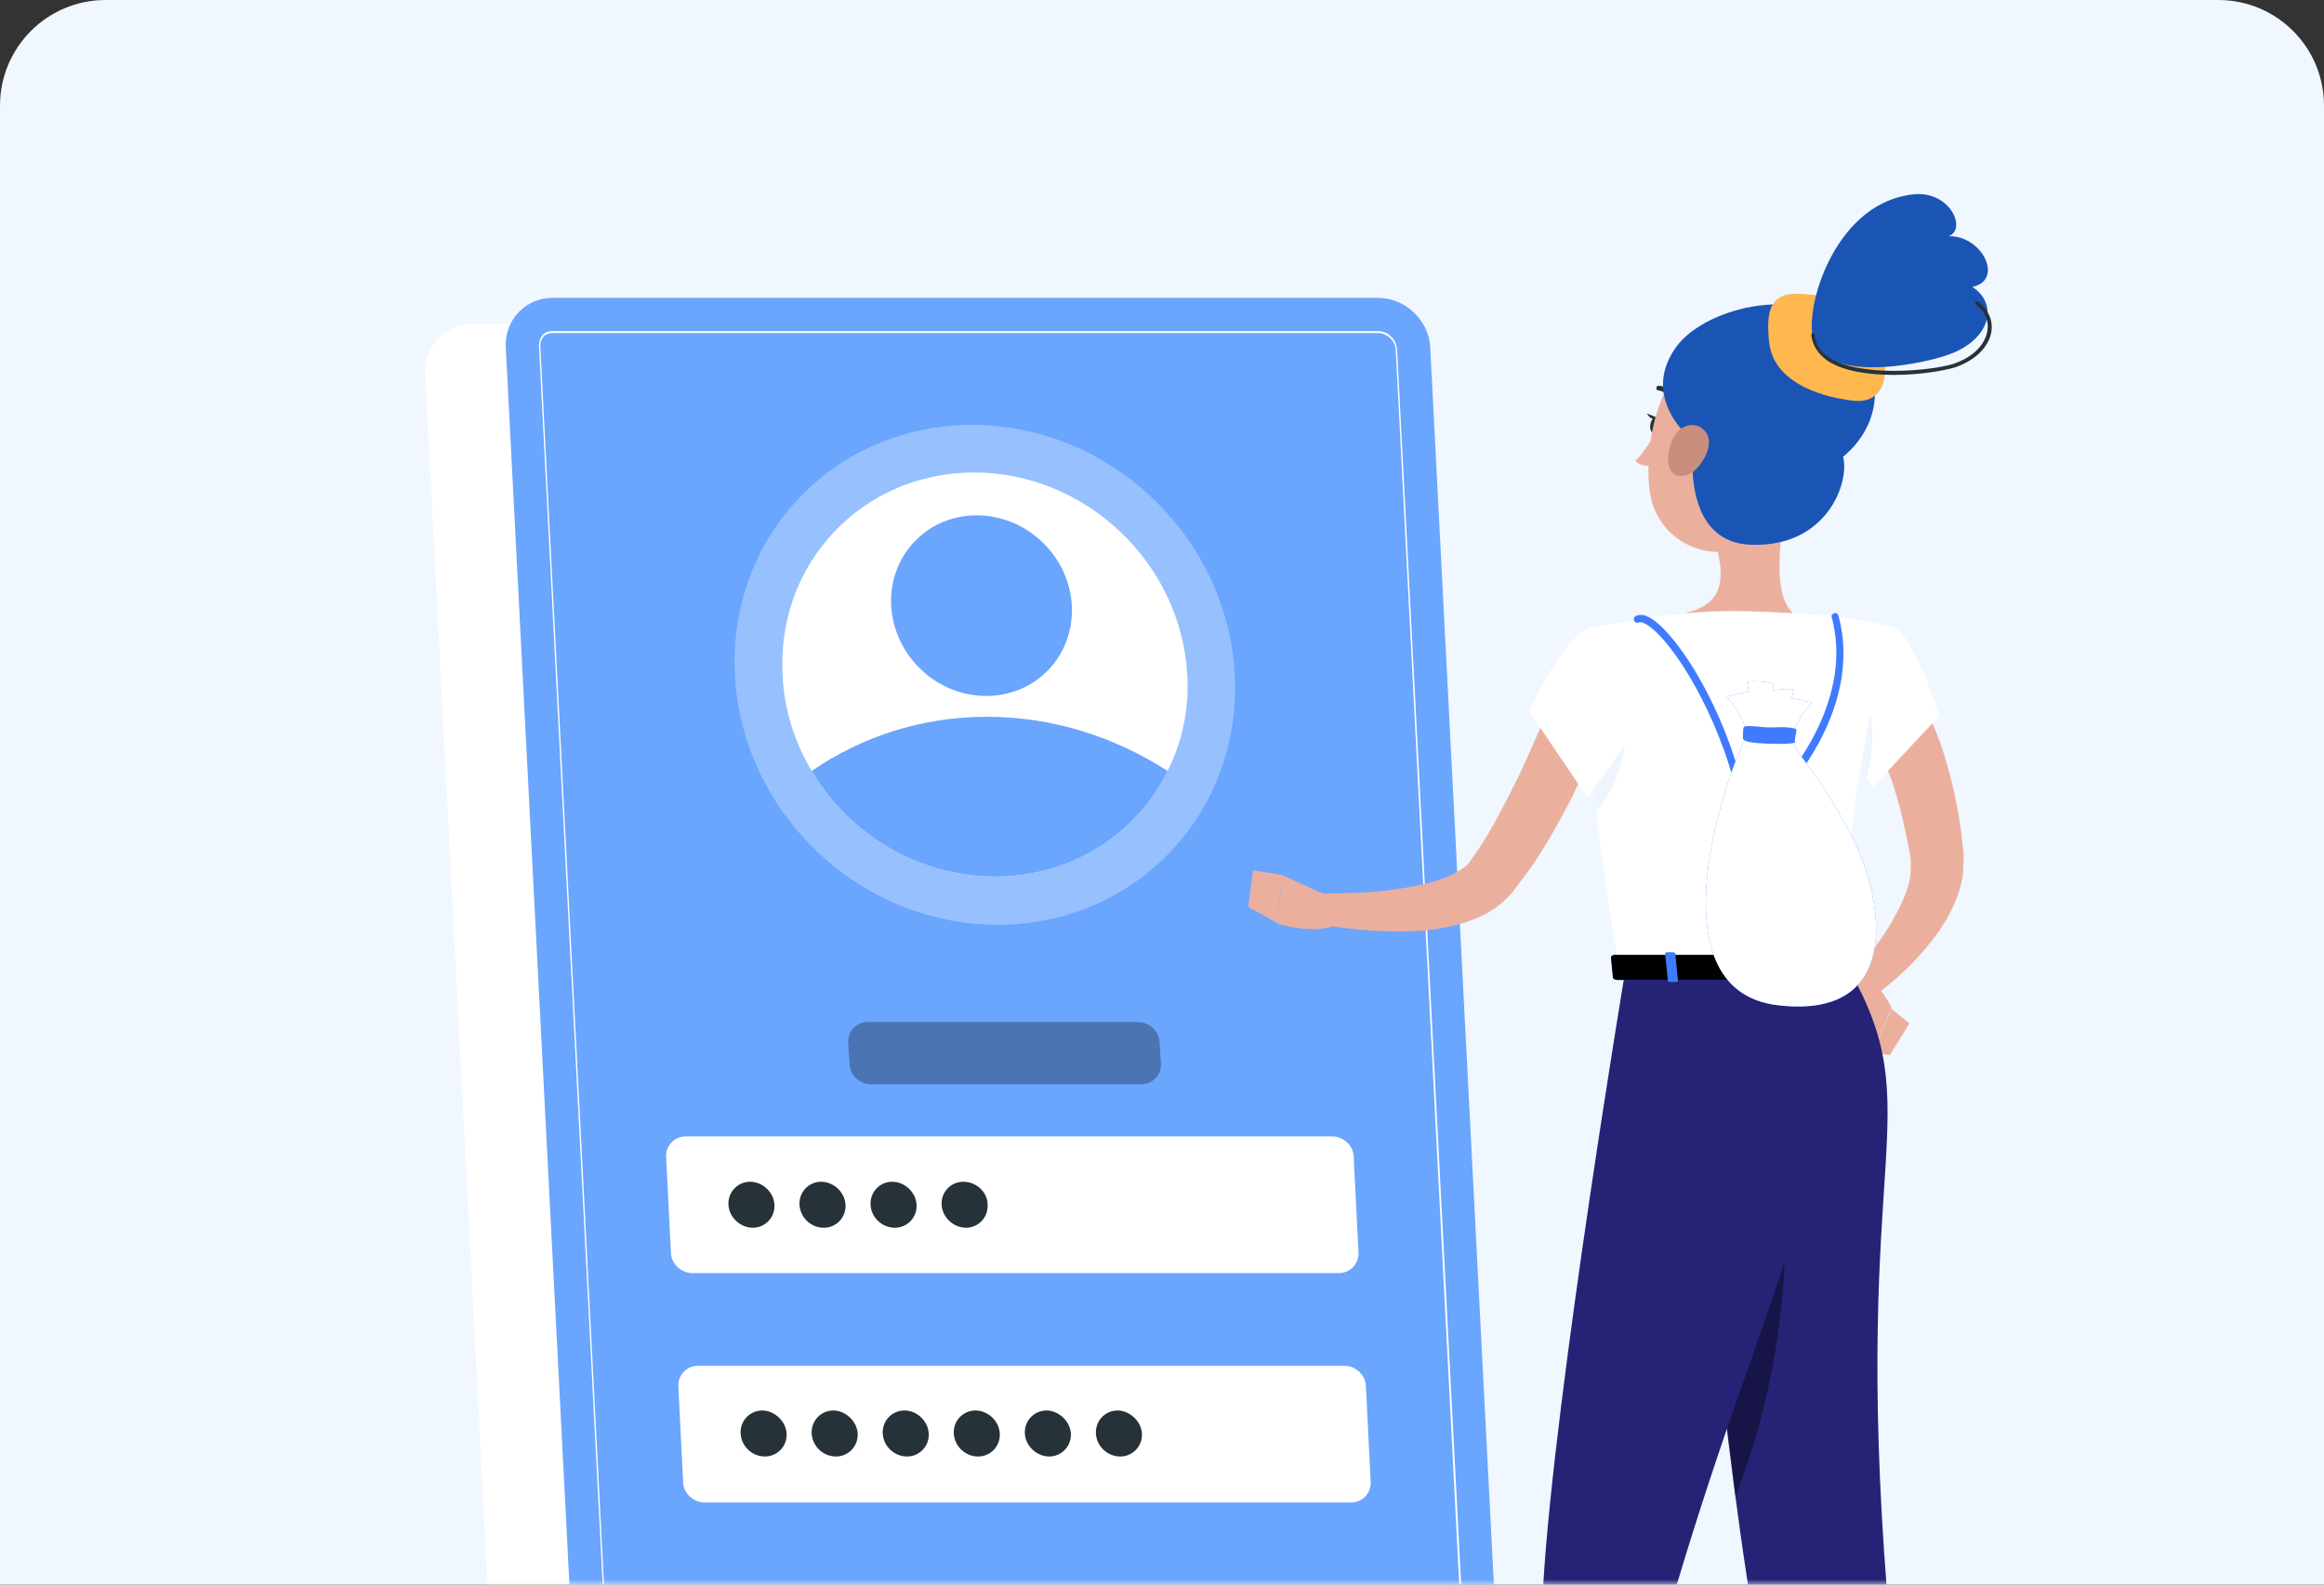 <svg xmlns="http://www.w3.org/2000/svg" xmlns:xlink="http://www.w3.org/1999/xlink" width="220" height="150"><rect width="100%" height="100%" fill="#333333" stroke="none"/><defs><path d="M10 0h200c5.523 0 10 4.477 10 10v140H0V10C0 4.477 4.477 0 10 0z" id="A"/><path id="B" d="M80.04 114.044c.064 1.217-.897 2.178-2.05 2.178-1.217 0-2.242-.96-2.306-2.178s.897-2.178 2.05-2.178 2.242.96 2.306 2.178z"/><path id="C" d="M74.466 135.697c.064 1.217-.897 2.178-2.05 2.178-1.217 0-2.242-.96-2.306-2.178s.897-2.178 2.05-2.178 2.242 1.025 2.306 2.178z"/><path id="D" d="M87.92 135.697c.064 1.217-.897 2.178-2.05 2.178-1.217 0-2.242-.96-2.306-2.178s.897-2.178 2.05-2.178c1.217 0 2.242 1.025 2.306 2.178z"/><path id="E" d="M175.373 90.52l.96 1.922c.064.128-.128.32-.384.32h-22.87c-.192 0-.384-.128-.384-.192l-.192-1.922c0-.128.128-.256.384-.256h22.038c.256-.064.448 0 .448.128z"/><path id="F" d="M175.116 78.797c-3.524-6.535-4.933-6.983-5.574-9.097 0 0 .577-1.602 1.986-3.203a14.55 14.55 0 0 0-1.922-.384c.064-.256.128-.577.192-.833-.448-.128-1.473 0-1.922.064v-.64s-1.794-.384-2.498-.128l.192.897-2.114.448c1.345 1.538 1.858 3.14 1.986 3.588-1.858 3.203-9.225 24.024 2.69 25.626 11.98 1.538 10.442-9.738 6.983-16.336z"/></defs><g fill="none" fill-rule="evenodd"><mask id="G" fill="#fff"><use xlink:href="#A"/></mask><use fill="#f0f7ff" xlink:href="#A"/><g mask="url(#G)" fill-rule="nonzero"><g fill="#fff"><path d="M134.43 182.336H52.685c-2.69 0-4.997-2.178-5.125-4.87L40.256 35.5c-.128-2.69 1.922-4.87 4.613-4.87h81.746c2.69 0 4.997 2.178 5.125 4.87l7.303 141.966c.192 2.69-1.922 4.87-4.613 4.87z"/></g><path d="M137.954 173.303H59.796c-2.563 0-4.805-2.114-4.933-4.677L47.88 32.875c-.128-2.563 1.858-4.677 4.42-4.677h78.158c2.563 0 4.805 2.114 4.933 4.677l6.983 135.752c.128 2.627-1.858 4.677-4.42 4.677z" fill="#6aa5fe"/><g fill="#fff"><path d="M137.954 170.228H59.796c-.897 0-1.73-.77-1.794-1.73L51.02 32.747c0-.513.192-.833.32-1.025.192-.192.448-.384.96-.384h78.158c.897 0 1.73.77 1.794 1.73L139.3 168.82c0 .513-.192.833-.32 1.025-.256.128-.513.384-1.025.384zM52.3 31.53c-.448 0-.705.192-.833.32s-.32.448-.32.897L58.13 168.5c.064.833.833 1.538 1.666 1.538h78.158c.448 0 .705-.192.833-.32s.32-.448.32-.897l-6.983-135.752c-.064-.833-.833-1.538-1.666-1.538H52.3z"/><ellipse opacity=".3" transform="matrix(.698 -.716 .716 .698 30.32 76.889)" cx="53.229" cy="35.969" rx="23.063" ry="24.28"/><path d="M112.392 63.882c.192 3.33-.513 6.406-1.858 9.097-2.947 5.958-9.033 9.994-16.336 9.994s-13.838-4.036-17.36-9.994c-1.602-2.69-2.627-5.83-2.755-9.097-.577-10.57 7.56-19.155 18.13-19.155s19.604 8.585 20.18 19.155z"/></g><g fill="#6aa5fe"><path d="M110.534 72.98c-2.947 5.958-9.033 9.994-16.336 9.994s-13.838-4.036-17.36-9.994c4.677-3.203 10.314-5.125 16.593-5.125s12.108 1.922 17.105 5.125z"/><ellipse transform="matrix(.698 -.716 .716 .698 34.916 74.684)" cx="52.914" cy="29.419" rx="8.328" ry="8.777"/></g><path d="M126.742 120.514H65.56c-1.09 0-2.05-.897-2.05-1.986l-.448-8.97a1.85 1.85 0 0 1 1.858-1.986h61.18c1.09 0 2.05.897 2.05 1.986l.448 8.97a1.85 1.85 0 0 1-1.858 1.986z" fill="#fff"/><path d="M108.036 102.64H82.474c-1.09 0-2.05-.897-2.05-1.986l-.128-1.922a1.85 1.85 0 0 1 1.858-1.986h25.562c1.09 0 2.05.897 2.05 1.986l.128 1.922a1.85 1.85 0 0 1-1.858 1.986z" fill="#000" opacity=".3"/><path d="M127.895 142.232h-61.18c-1.09 0-2.05-.897-2.05-1.986l-.448-8.97a1.85 1.85 0 0 1 1.858-1.986h61.18c1.09 0 2.05.897 2.05 1.986l.448 8.97a1.85 1.85 0 0 1-1.858 1.986z" fill="#fff"/><g fill="#263238"><path d="M73.313 114.044c.064 1.217-.897 2.178-2.05 2.178s-2.242-.96-2.306-2.178.897-2.178 2.05-2.178 2.242.96 2.306 2.178z"/><use xlink:href="#B"/><use xlink:href="#B" x="6.726"/><path d="M93.493 114.044c.064 1.217-.897 2.178-2.05 2.178s-2.242-.96-2.306-2.178.897-2.178 2.05-2.178c1.217 0 2.306.96 2.306 2.178z"/><use xlink:href="#C"/><use xlink:href="#C" x="6.727"/><use xlink:href="#D"/><use xlink:href="#D" x="6.726"/><path d="M101.373 135.697c.064 1.217-.897 2.178-2.05 2.178s-2.242-.96-2.306-2.178.897-2.178 2.05-2.178 2.242 1.025 2.306 2.178z"/><use xlink:href="#C" x="33.634"/></g><g fill="#eab09d"><path d="M180.883 64.5c.192.256.256.384.32.513l.256.448c.192.32.32.64.513.96l.897 1.922c.577 1.28 1.025 2.563 1.41 3.908a43.1 43.1 0 0 1 1.538 8.008l.064.513v.64l-.064 1.345c-.128.833-.32 1.666-.64 2.37-.577 1.473-1.345 2.69-2.242 3.844-1.73 2.242-3.716 4.036-5.958 5.638l-1.794-2.05c1.602-1.858 3.14-3.844 4.228-5.894.577-1.025 1.025-2.05 1.28-3.01.128-.513.192-.96.192-1.345v-.897l-.064-.448c-.448-2.434-.96-4.74-1.73-7.047l-1.28-3.33-.77-1.602-.577-1.153-.192-.256 4.613-3.075z"/><path d="M174.925 94.75l2.306 4.87 1.858-4.164s-1.602-3.588-3.844-3.267l-.32 2.563z"/><path d="M178.897 99.874l1.858-3-1.666-1.345-1.858 4.1zM169.48 45.74c-.64 3.203-2.05 10.122.192 12.236 0 0-.897 3.203-6.8 3.203-6.535 0-3.14-3.203-3.14-3.203 3.524-.833 3.46-3.46 2.82-5.958l6.92-6.278z"/></g><path d="M158.653 38.244h.128c.128-.064.192-.192.128-.32-.64-1.28-1.794-1.41-1.858-1.41-.128 0-.256.064-.256.192s.064.256.192.256h0c.064 0 .96.128 1.473 1.153 0 .064.064.128.192.128z" fill="#263238"/><path d="M156.667 41.063s-.96 1.73-1.858 2.563c.513.577 1.473.448 1.473.448l.384-3.01z" fill="#eab09d"/><g fill="#263238"><path d="M157.18 40.358c-.064.448-.32.77-.577.705s-.448-.384-.384-.833.32-.77.577-.705c.256 0 .448.384.384.833z"/><path d="M156.86 39.526l-.96-.384s.448.833.96.384z"/></g><path d="M178.96 59.257c2.242.513 4.613 8.52 4.613 8.52l-6.278 6.727s-5.253-7.56-4.164-10.314c1.025-2.947 3.14-5.5 5.83-4.933z" fill="#fff"/><path d="M175.373 64.318c-1.153-1.025-1.858-.705-2.434.064-.513 2.37 2.498 7.367 3.78 9.29.577-2.242 1.217-6.983-1.345-9.353z" fill="#dfecfc" opacity=".52"/><path d="M150.71 59.385s-2.563.897 2.563 32.416h21.782c-.384-8.84-.384-14.35 3.844-32.545 0 0-4.55-1.025-9.225-1.217-3.652-.192-6.663-.32-9.866 0-4.292.384-9.097 1.345-9.097 1.345z" fill="#fff"/><path d="M150.516 71.493l.577 5.19c1.794-1.602 3.267-6.15 2.69-8.84-1.217.897-2.37 2.37-3.267 3.652z" fill="#dfecfc" opacity=".52"/><path d="M152.823 66.69L148.85 75.4c-1.473 2.82-3.01 5.638-5.125 8.328l-.577.77-.256.256c-.384.448-.833.833-1.28 1.153-.897.64-1.794 1.025-2.69 1.345-1.794.577-3.46.833-5.125.897-3.33.128-6.535-.192-9.738-.833l.384-2.69 4.484-.128c1.473-.064 2.947-.256 4.42-.513 1.41-.256 2.82-.577 3.908-1.09.577-.256 1.025-.577 1.41-.833.192-.128.32-.32.448-.448 0 0 .064-.128.128-.192l.128-.192.32-.448c1.602-2.306 2.947-5.06 4.292-7.752l3.716-8.328 5.125 1.986z" fill="#eab09d"/><path d="M150.71 59.385c-2.69.64-5.958 7.944-5.958 7.944l5.5 8.136s7.367-9.29 6.47-12.108c-.833-2.947-2.755-4.74-6.022-3.972z" fill="#fff"/><g fill="#eab09d"><path d="M125.98 84.947l-4.613-2.114-.448 4.613s3.844 1.153 5.766 0l-.705-2.498z"/><path d="M118.613 82.384l-.448 3.46 2.755 1.538.448-4.55zm53.173-41.704c-.96 5.253-1.28 7.495-4.292 9.866-4.484 3.588-10.7 1.217-11.34-4.164-.577-4.87 1.153-12.62 6.535-14.094s10.058 3.14 9.097 8.392z"/></g><path d="M160.318 41.768c-.32 2.69-.384 9.6 5.445 9.802 7.175.256 9.353-5.894 8.713-8.328 3.716-3.075 4.292-8.264.064-12.3s-13.453-1.794-16.016 2.114c-3.267 4.87 1.794 8.713 1.794 8.713z" fill="#1a55b5"/><path d="M167.493 32.543c-.32-2.82-.064-4.74 2.563-4.74s6.214.96 7.56 3.652 1.41 6.92-2.242 6.47c-3.716-.448-7.43-2.05-7.88-5.38z" fill="#ffb750"/><path d="M171.593 31.838c-.64-3.33 2.37-12.813 9.674-13.453 3.395-.256 4.933 3.33 3.203 3.972 3.203-.064 5.253 4.164 2.242 4.805 2.37 1.538 1.794 4.613-1.602 6.15-2.498 1.153-12.685 3.203-13.518-1.473z" fill="#1a55b5"/><path d="M179.345 35.49c-2.37 0-4.805-.32-6.342-1.345-.897-.64-1.41-1.41-1.538-2.434 0-.064.064-.192.128-.192s.192.064.192.128c.064.897.513 1.666 1.345 2.178 2.883 1.922 9.6 1.28 11.724.64 1.794-.577 3.01-1.73 3.267-3.075.192-.96-.192-1.922-1.09-2.563-.064-.064-.064-.128 0-.256.064-.064.128-.064.256 0 .96.77 1.41 1.794 1.217 2.883-.256 1.41-1.538 2.69-3.46 3.33-1.09.32-3.33.705-5.702.705z" fill="#263238"/><path d="M158.653 41.063c-.64.897-.833 1.986-.705 2.883.192 1.345 1.538 1.41 2.498.577.833-.77 1.794-2.434 1.09-3.524s-2.114-.96-2.883.064z" fill="#ca8f7c"/><path d="M159.037 91.802s3.14 36.837 6.342 57.594c2.627 16.785 4.677 55.928 4.677 55.928h7.303s2.627-38 1.28-54.583c-3.33-41.962 4.1-45.357-3.588-58.94h-16.016z" fill="#262376"/><path d="M168.262 105.704c-2.947 3.01-5.19 6.6-6.92 10.442l2.947 25.497c3.33-8.392 6.15-21.333 3.972-35.94z" fill="#000" opacity=".4"/><path d="M153.912 91.545s-6.727 40.232-7.816 58.362c2.627 16.785 13.518 52.212 13.518 52.212l6.663-2.434s-3.652-38.63-7.688-49.2c9.033-30.366 15.632-38 13.7-58.683-4.613 0-18.386-.256-18.386-.256z" fill="#262376"/><use xlink:href="#E" fill="#407bff"/><use xlink:href="#E" fill="#000" opacity=".5"/><g fill="#407bff"><path d="M172.426 92.955h.577c.128 0 .192-.064.192-.128l-.256-2.563c0-.064-.128-.128-.256-.128h-.577c-.128 0-.192.064-.192.128l.256 2.563c.064.064.128.128.256.128zm-7.944-18.642c-.128 0-.256-.128-.32-.256-2.114-7.752-6.406-14.094-8.52-15.055-.256-.128-.448-.128-.513-.064-.192.064-.32 0-.448-.192-.064-.192 0-.32.192-.448.32-.128.64-.128 1.1.064 2.242 1.025 6.6 7.303 8.777 15.247 1.602 0 3.972-.192 4.55-.256.705-.897 6.086-7.56 4.1-14.927-.064-.192.064-.32.256-.384s.32.064.384.256c2.242 8.2-4.228 15.568-4.292 15.632s-.128.128-.192.128c-.064-.064-3.267.256-5.06.256z"/><use xlink:href="#F"/></g><use xlink:href="#F" fill="#fff" opacity=".4"/><g fill="#407bff"><path d="M165.058 68.867c-.064.128-.064.77-.064 1.025s.64.384 1.345.448 3.716.192 3.588-.128c-.064-.32.128-.77.128-1.1 0-.256-1.217-.32-2.178-.256s-2.627-.32-2.82 0zm-6.982 24.088h.577c.128 0 .192-.064.192-.128l-.256-2.563c0-.064-.128-.128-.256-.128h-.513c-.128 0-.192.064-.192.128l.256 2.563c0 .064.128.128.192.128z"/></g></g></g></svg>